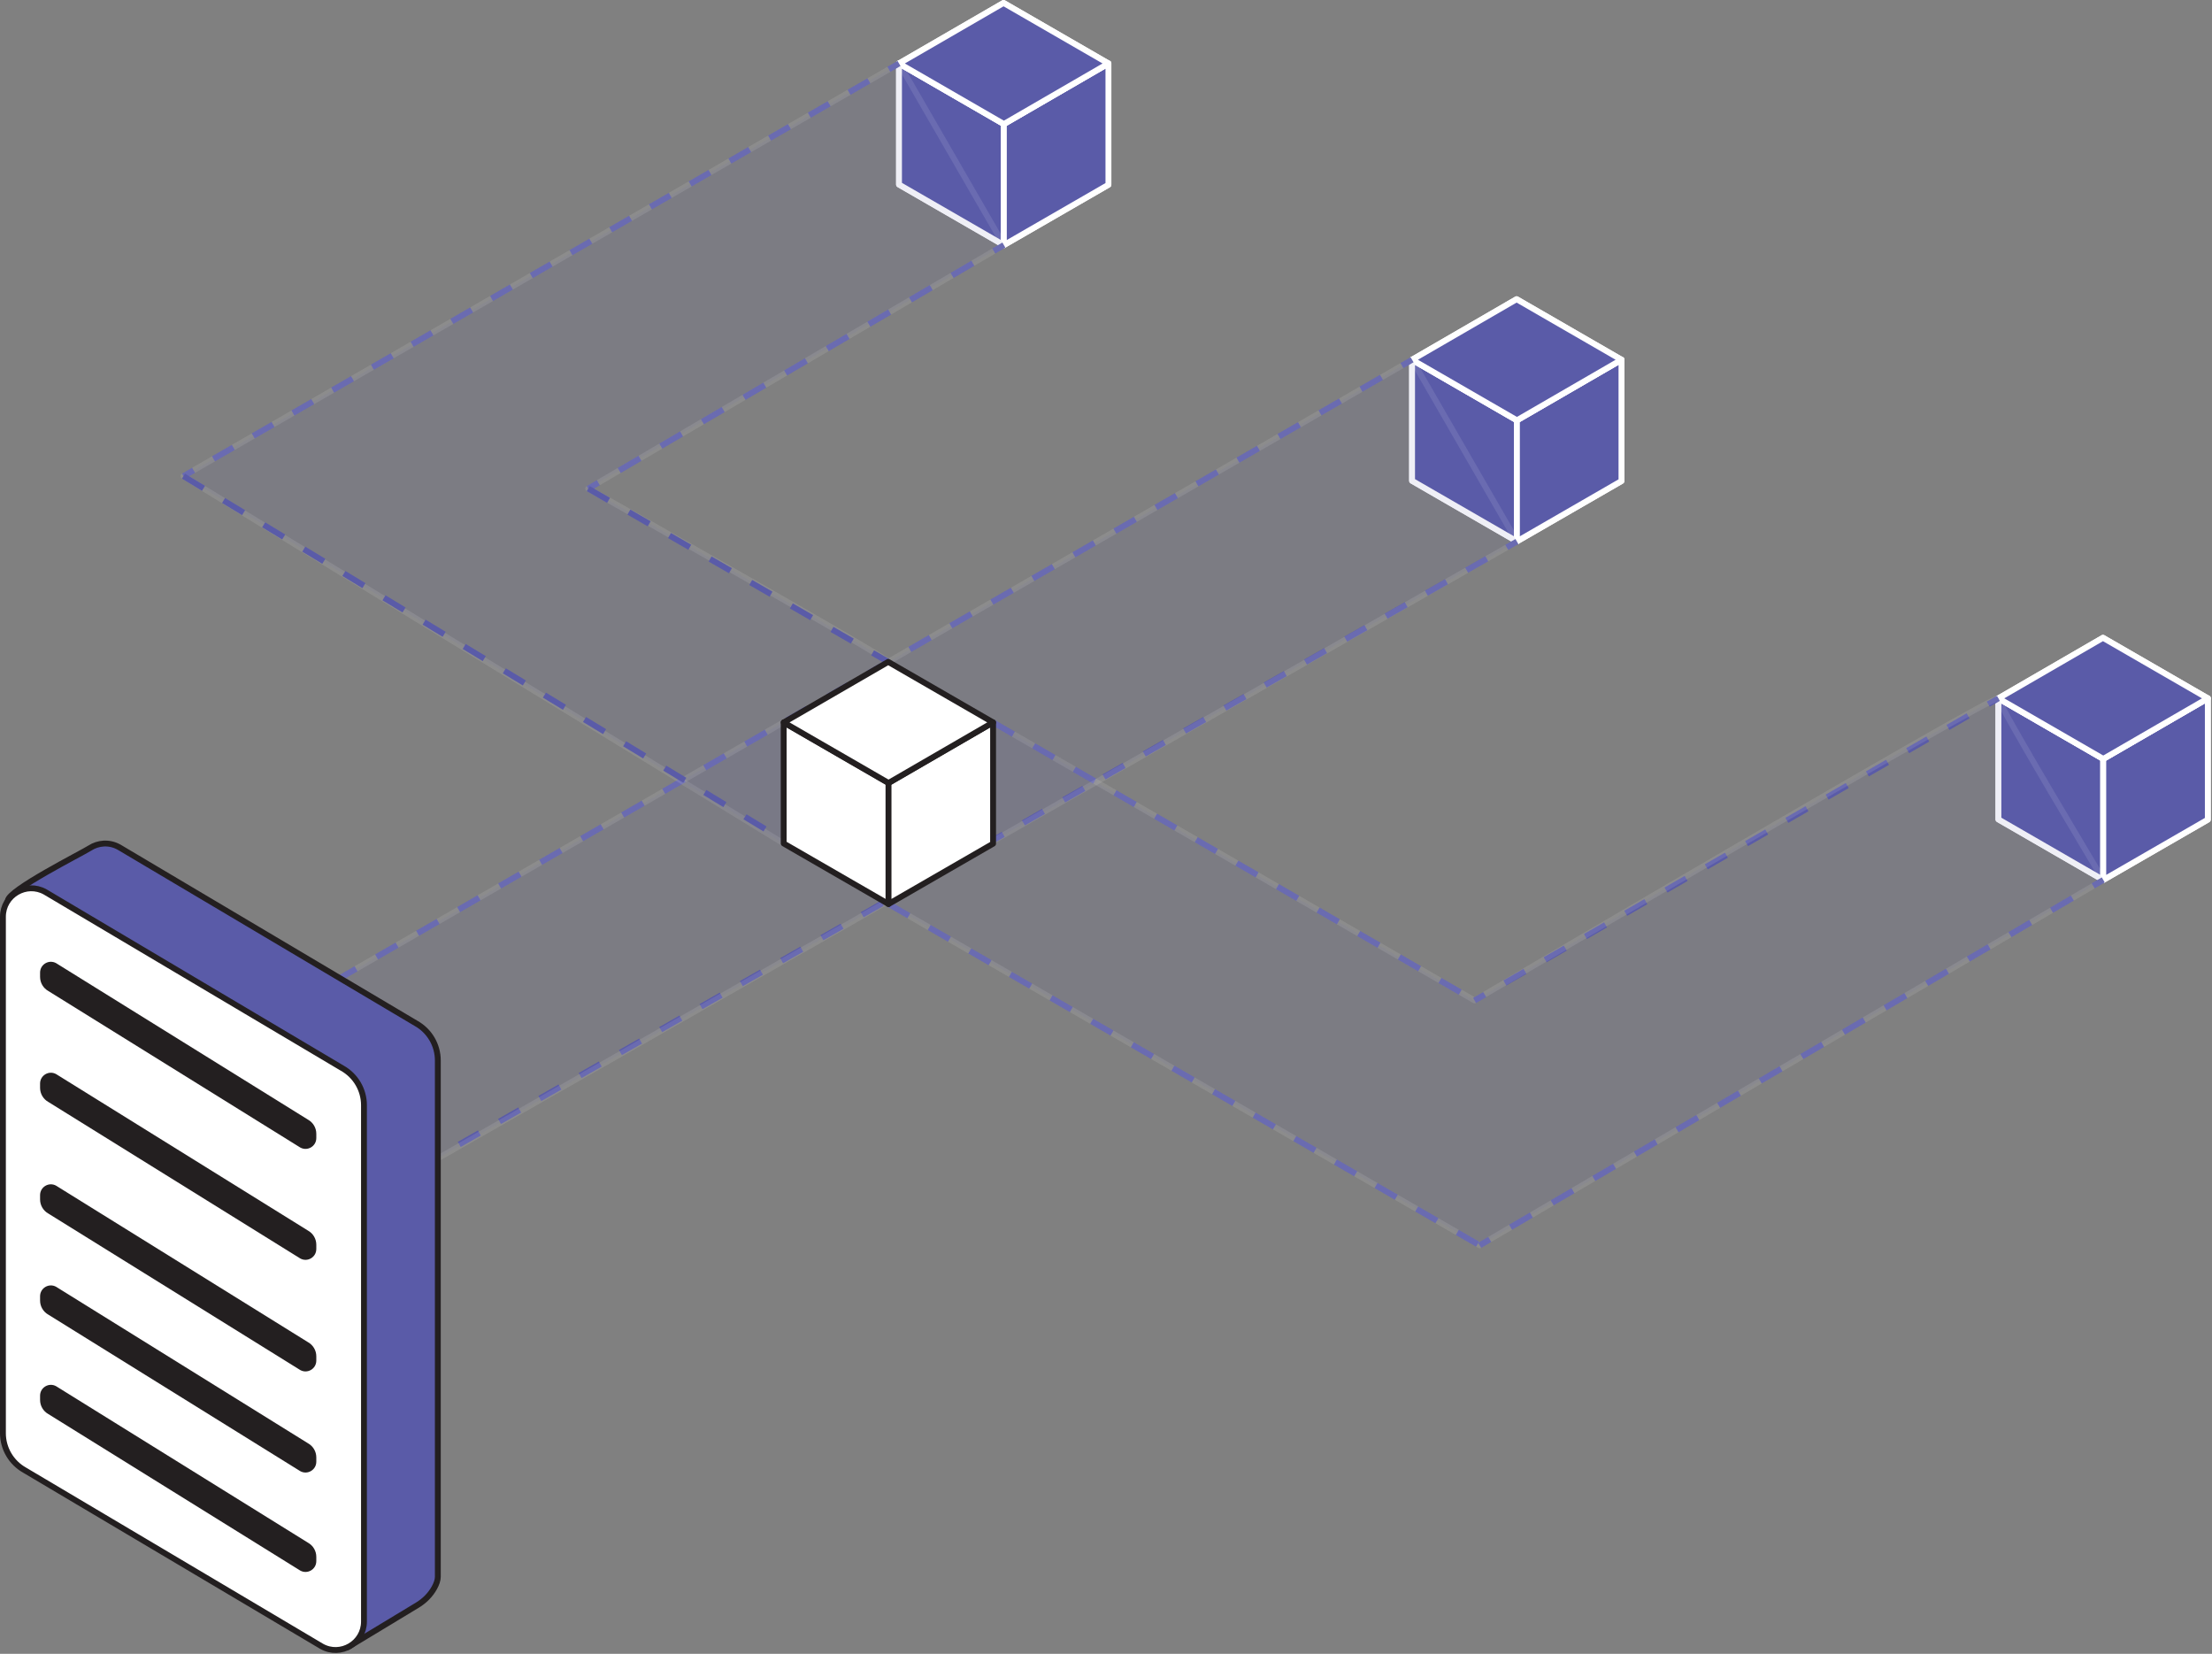<svg width="1509" height="1128" viewBox="0 0 1509 1128" fill="none" xmlns="http://www.w3.org/2000/svg">
<rect x="0" y="0" width="1509" height="1128" fill="#808080" stroke="none"/>
<g clip-path="url(#clip0_1108_11849)">
<path d="M963.3 327.94V245.37L1034.83 286.67V369.24L963.3 327.94Z" fill="#5A5BA8" stroke="white" stroke-width="4" stroke-linejoin="round"/>
<path d="M963.3 327.94V245.37L1034.83 286.67V369.24L963.3 327.94Z" fill="#5A5BA8" stroke="white" stroke-width="4" stroke-linejoin="round"/>
<path d="M1034.83 286.67L1106.15 245.37V328.09L1034.83 369.24V286.67Z" fill="#5A5BA8" stroke="white" stroke-width="4" stroke-linejoin="round"/>
<path d="M1034.83 286.67L1106.15 245.37V328.09L1034.83 369.24V286.67Z" fill="#5A5BA8" stroke="white" stroke-width="4" stroke-linejoin="round"/>
<path d="M963.3 245.37L1034.62 204.07L1106.15 245.37L1034.83 286.67L963.3 245.37Z" fill="#5A5BA8" stroke="white" stroke-width="4" stroke-linejoin="round"/>
<path d="M963.3 245.37L1034.62 204.07L1106.15 245.37L1034.83 286.67L963.3 245.37Z" fill="#5A5BA8" stroke="white" stroke-width="4" stroke-linejoin="round"/>
<path d="M613.3 125.87V43.29L684.83 84.6V167.16L613.3 125.87Z" fill="#5A5BA8" stroke="white" stroke-width="4" stroke-linejoin="round"/>
<path d="M613.3 125.87V43.29L684.83 84.6V167.16L613.3 125.87Z" fill="#5A5BA8" stroke="white" stroke-width="4" stroke-linejoin="round"/>
<path d="M684.83 84.6L756.15 43.29V126.01L684.83 167.16V84.6Z" fill="#5A5BA8" stroke="white" stroke-width="4" stroke-linejoin="round"/>
<path d="M684.83 84.6L756.15 43.29V126.01L684.83 167.16V84.6Z" fill="#5A5BA8" stroke="white" stroke-width="4" stroke-linejoin="round"/>
<path d="M613.3 43.29L684.62 2L756.15 43.29L684.83 84.6L613.3 43.29Z" fill="#5A5BA8" stroke="white" stroke-width="4" stroke-linejoin="round"/>
<path d="M613.3 43.29L684.62 2L756.15 43.29L684.83 84.6L613.3 43.29Z" fill="#5A5BA8" stroke="white" stroke-width="4" stroke-linejoin="round"/>
<path d="M1363.3 558.88V476.31L1434.83 517.61V600.18L1363.3 558.88Z" fill="#5A5BA8" stroke="white" stroke-width="4" stroke-linejoin="round"/>
<path d="M1363.3 558.88V476.31L1434.83 517.61V600.18L1363.3 558.88Z" fill="#5A5BA8" stroke="white" stroke-width="4" stroke-linejoin="round"/>
<path d="M1434.83 517.61L1506.15 476.31V559.03L1434.83 600.18V517.61Z" fill="#5A5BA8" stroke="white" stroke-width="4" stroke-linejoin="round"/>
<path d="M1434.83 517.61L1506.15 476.31V559.03L1434.83 600.18V517.61Z" fill="#5A5BA8" stroke="white" stroke-width="4" stroke-linejoin="round"/>
<path d="M1363.3 476.31L1434.62 435.01L1506.15 476.31L1434.83 517.61L1363.3 476.31Z" fill="#5A5BA8" stroke="white" stroke-width="4" stroke-linejoin="round"/>
<path d="M1363.3 476.31L1434.62 435.01L1506.15 476.31L1434.83 517.61L1363.3 476.31Z" fill="#5A5BA8" stroke="white" stroke-width="4" stroke-linejoin="round"/>
<path d="M210.13 839.35L217.08 835.39" stroke="#5A5BA8" stroke-width="4" stroke-linejoin="round"/>
<path d="M230.82 827.56L1021.01 377.26" stroke="#5A5BA8" stroke-width="4" stroke-linejoin="round" stroke-dasharray="15.82 15.82"/>
<path d="M1027.88 373.34L1034.83 369.38" stroke="#5A5BA8" stroke-width="4" stroke-linejoin="round"/>
<path d="M1009.4 849.41L1016.3 845.36" stroke="#5A5BA8" stroke-width="4" stroke-linejoin="round"/>
<path d="M1030.49 837.05L1420.83 608.38" stroke="#5A5BA8" stroke-width="4" stroke-linejoin="round" stroke-dasharray="16.45 16.45"/>
<path d="M1427.93 604.22L1434.83 600.18" stroke="#5A5BA8" stroke-width="4" stroke-linejoin="round"/>
<path d="M1005.93 682.37L1012.86 678.37" stroke="#5A5BA8" stroke-width="4" stroke-linejoin="round"/>
<path d="M1026.6 670.45L1349.5 484.26" stroke="#5A5BA8" stroke-width="4" stroke-linejoin="round" stroke-dasharray="15.86 15.86"/>
<path d="M1356.37 480.3L1363.3 476.31" stroke="#5A5BA8" stroke-width="4" stroke-linejoin="round"/>
<path d="M152.03 713.16L158.96 709.17" stroke="#5A5BA8" stroke-width="4" stroke-linejoin="round"/>
<path d="M172.95 701.1L949.37 253.4" stroke="#5A5BA8" stroke-width="4" stroke-linejoin="round" stroke-dasharray="16.15 16.15"/>
<path d="M956.37 249.36L963.3 245.37" stroke="#5A5BA8" stroke-width="4" stroke-linejoin="round"/>
<path d="M606.15 616.59L1009.4 849.41" stroke="#5A5BA8" stroke-width="4" stroke-linejoin="round" stroke-dasharray="16 16"/>
<path d="M677.47 492.72L1005.93 682.37" stroke="#5A5BA8" stroke-width="4" stroke-linejoin="round" stroke-dasharray="16 16"/>
<path d="M401.29 333.27L408.19 329.23" stroke="#5A5BA8" stroke-width="4" stroke-linejoin="round"/>
<path d="M422.39 320.91L670.83 175.37" stroke="#5A5BA8" stroke-width="4" stroke-linejoin="round" stroke-dasharray="16.45 16.45"/>
<path d="M677.93 171.21L684.83 167.16" stroke="#5A5BA8" stroke-width="4" stroke-linejoin="round"/>
<path d="M125.15 324.77L132.08 320.77" stroke="#5A5BA8" stroke-width="4" stroke-linejoin="round"/>
<path d="M145.631 312.96L599.591 51.2" stroke="#5A5BA8" stroke-width="4" stroke-linejoin="round" stroke-dasharray="15.64 15.64"/>
<path d="M606.37 47.29L613.3 43.29" stroke="#5A5BA8" stroke-width="4" stroke-linejoin="round"/>
<path opacity="0.1" d="M677.47 492.72L1005.94 682.37C1005.94 682.37 1363.31 471.59 1363.31 476.31C1363.31 481.03 1434.84 600.18 1434.84 600.18L1009.41 849.41L606.16 616.6L677.48 492.73L677.47 492.72Z" fill="#5A5BA8" stroke="white" stroke-width="4" stroke-linejoin="round"/>
<path opacity="0.1" d="M684.83 167.16L401.28 333.27C401.28 333.27 610.65 451.43 605.93 451.43C601.21 451.43 534.61 575.3 534.61 575.3L125.15 324.77L613.3 43.29L684.83 167.16Z" fill="#5A5BA8" stroke="white" stroke-width="4" stroke-linejoin="round"/>
<path opacity="0.1" d="M963.3 245.37L1034.83 369.38L298.69 790.09L210.13 679.66L963.3 245.37Z" fill="#5A5BA8" stroke="white" stroke-width="4" stroke-linejoin="round"/>
<path d="M125.15 324.77L609.4 618.47" stroke="#5A5BA8" stroke-width="4" stroke-linejoin="round" stroke-dasharray="16 16"/>
<path d="M401.29 333.27L605.93 451.43" stroke="#5A5BA8" stroke-width="4" stroke-linejoin="round" stroke-dasharray="16 16"/>
<path d="M52.38 946.91L5.37 614.32C5.37 607.26 56 581.86 61.2 578.49C66.89 574.8 74.46 574.05 81.21 577.81L283.82 697.99C293 703.11 298.68 712.8 298.68 723.31V1075.46C298.68 1077.82 297.69 1080.42 296.38 1082.83C293.67 1087.8 289.58 1091.88 284.73 1094.81L237.28 1123.47L67.24 972.22C58.06 967.1 52.37 957.41 52.37 946.9L52.38 946.91Z" fill="#5A5BA8" stroke="#231F20" stroke-width="4" stroke-linejoin="round"/>
<path d="M2 977.45V625.28C2 610.48 17.91 601.14 30.83 608.35L233.44 728.53C242.62 733.65 248.3 743.34 248.3 753.85V1106C248.3 1120.8 232.39 1130.14 219.47 1122.93L16.86 1002.77C7.68 997.65 1.99 987.96 1.99 977.45H2Z" fill="white" stroke="#231F20" stroke-width="4" stroke-linejoin="round"/>
<path d="M27.34 666.31V663.38C27.34 657.75 33.39 654.2 38.3 656.94L210.13 763.68C213.62 765.63 215.78 769.31 215.78 773.31V776.23C215.78 781.86 209.73 785.41 204.82 782.67L32.99 675.94C29.5 673.99 27.34 670.31 27.34 666.31Z" fill="#231F20"/>
<path d="M27.34 741.98V739.05C27.34 733.42 33.39 729.87 38.3 732.61L210.13 839.35C213.62 841.3 215.78 844.98 215.78 848.98V851.9C215.78 857.53 209.73 861.08 204.82 858.34L32.99 751.61C29.5 749.66 27.34 745.98 27.34 741.98Z" fill="#231F20"/>
<path d="M27.34 818.09V815.16C27.34 809.53 33.39 805.98 38.3 808.72L210.13 915.46C213.62 917.41 215.78 921.09 215.78 925.09V928.01C215.78 933.64 209.73 937.19 204.82 934.45L32.99 827.72C29.5 825.77 27.34 822.09 27.34 818.09Z" fill="#231F20"/>
<path d="M27.34 887.05V884.12C27.34 878.49 33.39 874.94 38.3 877.68L210.13 984.42C213.62 986.37 215.78 990.05 215.78 994.05V996.97C215.78 1002.6 209.73 1006.15 204.82 1003.41L32.99 896.68C29.5 894.73 27.34 891.05 27.34 887.05Z" fill="#231F20"/>
<path d="M27.34 954.86V951.93C27.34 946.3 33.39 942.75 38.3 945.49L210.13 1052.23C213.62 1054.18 215.78 1057.86 215.78 1061.86V1064.78C215.78 1070.41 209.73 1073.96 204.82 1071.22L32.99 964.49C29.5 962.54 27.34 958.86 27.34 954.86Z" fill="#231F20"/>
<path d="M534.62 575.3V492.72L606.15 534.03V616.59L534.62 575.3Z" fill="white"/>
<path d="M534.62 575.3V492.72L606.15 534.03V616.59L534.62 575.3Z" stroke="#231F20" stroke-width="4" stroke-linejoin="round"/>
<path d="M606.15 534.03L677.47 492.72V575.44L606.15 616.59V534.03Z" fill="white"/>
<path d="M606.15 534.03L677.47 492.72V575.44L606.15 616.59V534.03Z" stroke="#231F20" stroke-width="4" stroke-linejoin="round"/>
<path d="M534.62 492.72L605.93 451.43L677.47 492.72L606.15 534.03L534.62 492.72Z" fill="white"/>
<path d="M534.62 492.72L605.93 451.43L677.47 492.72L606.15 534.03L534.62 492.72Z" stroke="#231F20" stroke-width="4" stroke-linejoin="round"/>
</g>
<defs>
<clipPath id="clip0_1108_11849">
<rect width="1508.15" height="1127.42" fill="white"/>
</clipPath>
</defs>
</svg>
